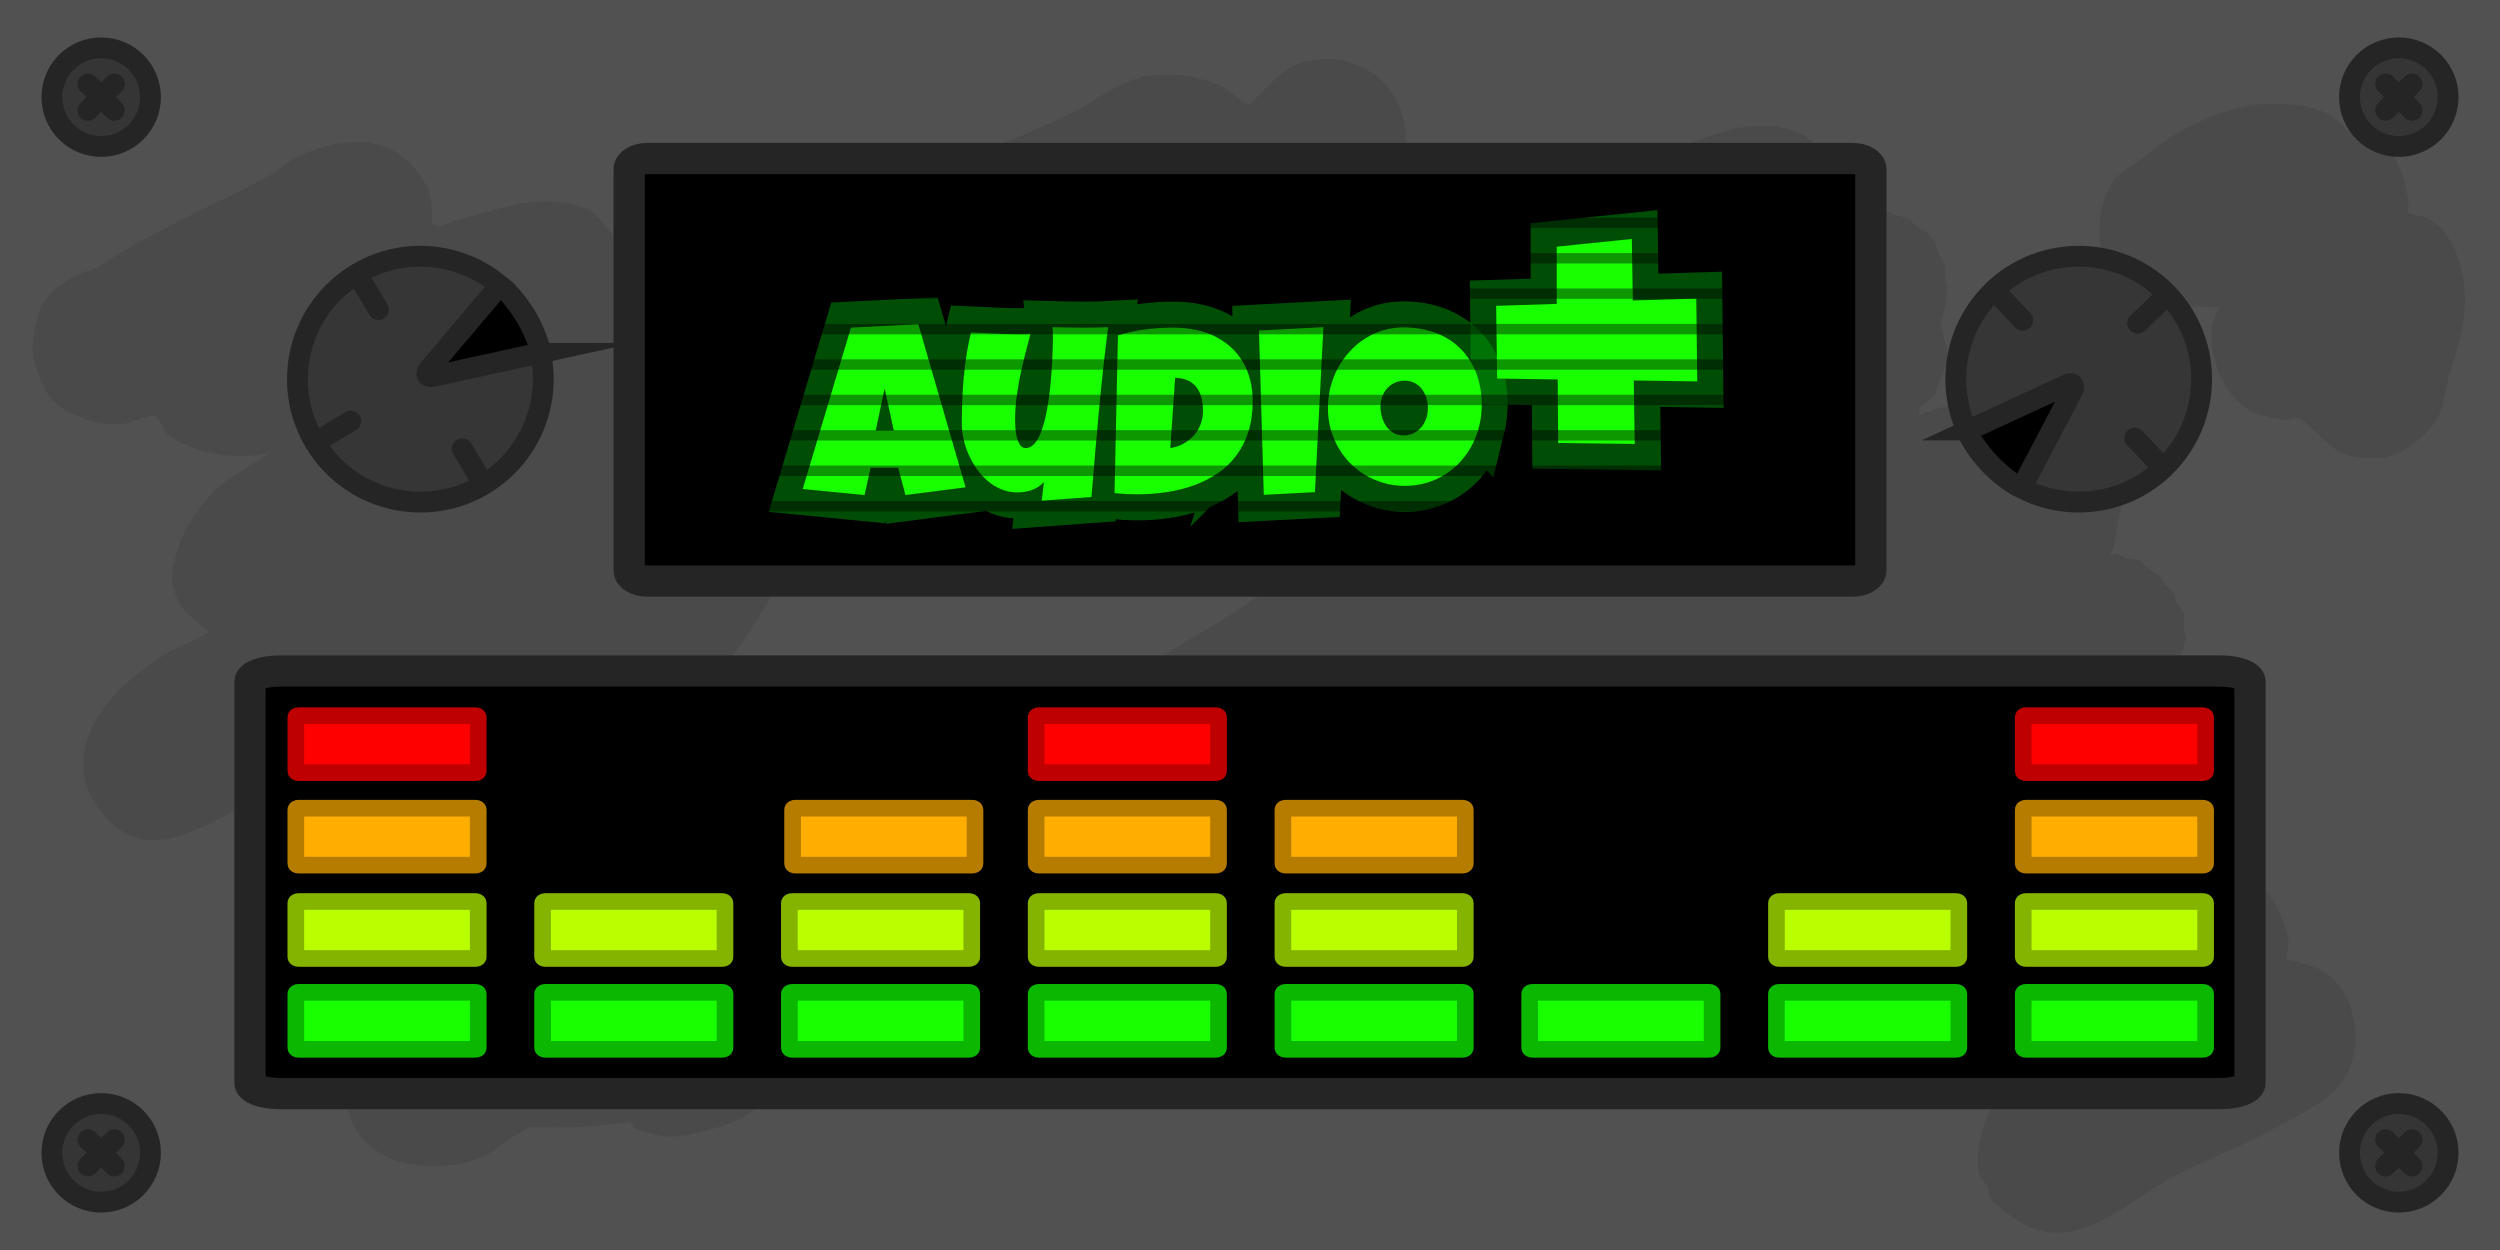 <svg version="1.1" xmlns="http://www.w3.org/2000/svg" xmlns:xlink="http://www.w3.org/1999/xlink" width="600" height="300" viewBox="0,0,600,300"><g transform="translate(60,-30)"><g data-paper-data="{&quot;isPaintingLayer&quot;:true}" fill-rule="nonzero" stroke-linejoin="miter" stroke-miterlimit="10" stroke-dasharray="" stroke-dashoffset="0" style="mix-blend-mode: normal"><path d="M-60,330v-300h600v300z" fill="#515151" stroke="none" stroke-width="1" stroke-linecap="butt"/><path d="M-49.22,102.06c1.42,-1.988 2.871,-3.165 4.382,-4.018c2.206,-1.701 4.802,-2.922 7.631,-3.505c0.257,-0.152 0.517,-0.313 0.779,-0.485c12.937,-8.514 26.81,-14.442 40.486,-21.529c2.338,-1.212 4.277,-3.307 6.656,-4.565c5.329,-2.818 13.596,-4.881 19.395,-3.408c5.801,1.473 9.164,4.821 12.263,9.965c1.157,1.921 1.077,4.315 1.304,6.444c0.112,1.049 -0.388,2.818 0.628,3.102c1.874,0.524 3.799,-0.848 5.682,-1.337c3.572,-0.928 7.108,-1.992 10.682,-2.913c6.609,-1.703 13.898,-2.291 20.236,0.319c2.45,1.009 7.912,8.01 8.485,10.841c0.356,1.757 -0.905,4.317 0.562,5.348c1.861,1.307 4.439,-1.033 6.698,-1.285c3.195,-0.357 10.048,2.607 12.071,4.879c3.885,4.362 4.827,8.24 5.569,13.899c0.118,0.901 0.396,1.804 0.31,2.709c-0.077,0.81 -1.599,2.29 -0.786,2.31c3.071,0.076 5.714,-4.484 8.816,-5.161c8.31,-1.814 15.298,1.25 20.026,8.098c1.401,2.03 3.619,4.024 3.797,6.61c0.506,7.343 -2.53,11.574 -6.083,17.747c-5.048,8.77 -9.639,17.806 -14.907,26.446c-8.832,14.485 -16.477,25.327 -27.22,38.042c-7.048,8.341 -20.84,16.135 -29.678,22.498c-7.812,5.625 -12.369,8.582 -19.886,13.939c-10.008,7.131 -21.023,12.683 -30.719,0.563c-16.347,-20.434 12.515,-31.715 24.159,-41.638c0.904,-0.77 -2.075,1.155 -3.133,1.695c-6.933,3.545 -10.281,4.639 -17.508,7.051c-7.779,2.596 -16.114,5.268 -23.396,8.928c-10.446,5.25 -22.852,13.61 -32.739,2.509c-13.762,-15.452 1.493,-31.936 15.873,-40.029c2.862,-1.611 6.204,-2.412 8.813,-4.407c0.499,-0.381 -0.935,-0.838 -1.407,-1.253c-1.205,-1.059 -2.424,-2.102 -3.622,-3.169c-2.589,-2.306 -4.229,-7.482 -3.575,-10.644c1.752,-8.483 4.702,-13.419 10.695,-19.479c3.032,-3.066 9.554,-5.877 13.001,-9.02c0.415,-0.378 -1.002,0.525 -1.544,0.669c-0.955,0.253 -1.937,0.401 -2.918,0.51c-4.126,0.458 -7.716,-0.077 -11.734,-1.05c-2.725,-0.66 -6.642,-2.274 -8.733,-4.137c-1.426,-1.27 -1.811,-4.58 -3.709,-4.367c-2.39,0.268 -4.954,1.819 -7.478,2.01c-1.238,0.094 -2.739,0.012 -4.347,-0.241c-2.12,-0.218 -4.135,-0.79 -5.986,-1.655c-3.89,-1.574 -7.334,-4.099 -8.264,-7.539c-1.625,-2.776 -2.556,-6.008 -2.556,-9.456c0,-2.352 0.433,-4.604 1.224,-6.678c0.334,-1.498 0.822,-2.924 1.705,-4.162z" fill="#4a4a4a" stroke="none" stroke-width="0.5" stroke-linecap="butt"/><path d="M382.35,78.9c0,0.42 -0.014,0.837 -0.041,1.25h6.291l2.93,0.293l0.661,0.21l0.625,-0.023l1.027,0.549l4.131,1.315l2.713,2.343l2.032,1.086l0.649,1.229l1.052,0.909l0.601,2.224l1.673,3.17l0.352,4.321l0.304,1.125l-0.163,0.604l0.056,0.692l-0.373,2.921l-1.057,4.582l0.413,2.041l1.125,4.161l-0.162,0.598l0.409,2.023l-2.721,6.531l-0.456,1.689l-3.638,3.142l-0.487,1.851l1.79,-0.753l10.822,-3.33l3.046,-1.827l0.579,-0.176l0.452,-0.329l2.687,-1.204l3,-1l2.872,-0.649l0.065,-0.001l0.062,-0.02l2.93,-0.293h2l2.93,0.293l6.445,2.051l0.32,0.277l1.145,0.309l2.308,2.672l2.672,2.308l0.309,1.145l0.277,0.32l2.051,6.445l0.293,2.93v5l-0.177,1.77l-0.16,1.771l-0.068,0.354l0.522,2.057l-0.181,0.812l0.064,0.236l-0.653,2.416l-0.015,0.067l0.043,0.099l-0.505,2.72l-0.163,1.628l-0.336,1.055l-0.552,2.97l-0.675,0.886l-0.111,0.349l1.625,-0.215l1.914,0.955l3.666,0.637l2.569,2.474l1.899,0.947l1.565,2.387l2.056,1.98l0.579,2.041l1.955,2.983l-0.053,3.721l0.584,2.058l-0.641,1.947l-0.011,0.79l-0.672,1.285l-1.339,4.067l-1.649,1.649l-0.817,1.563l-7.482,8.417l-11.532,15.376l-0.185,0.151l-0.098,0.218l-15,19l-1.554,1.2l-1.159,1.586l-18,15l-0.917,0.443l-0.685,0.754l-13.098,8.732l-0.023,0.029l-0.11,0.06l-1.769,1.179l-1.201,0.429l-2.868,1.553l-2.823,0.836l-2.138,0.407l-0.07,0.025l-0.037,-0.005l-18.755,3.572l-1.755,0.156l-1.753,0.175h-19.548l-7.59,1.598l-0.396,0.043l-0.384,0.104l-10.457,1.743l-1.654,0.992l-4.703,0.344l-1.317,0.293l-0.6,-0.152l-1.874,0.137l-1.913,-1.099l-3.868,-0.982l-2.261,-2.539l-1.695,-0.974l-1.504,-2.618l-2.008,-2.255l-0.388,-1.916l-1.693,-2.948l0.291,-3.98l-0.438,-2.162l0.723,-1.734l0.045,-0.617l0.694,-1.157l1.814,-4.353l1.643,-1.408l0.821,-1.368l4.601,-4.601v-0.342l-0.229,-1.413l0.394,-1.243l0.506,-2.392l-3.505,0.668l-1.755,0.156l-1.753,0.175h-11l-2.93,-0.293l-2.37,-0.754l-1.284,-0.147l-8,-3l-0.824,-0.568l-0.977,-0.217l-4,-2l-0.489,-0.419l-1.966,-0.531l-3.836,-4.442l-1.046,-0.897l-0.253,-0.608l-0.431,-0.499l-0.28,-0.879l-22.46,12.032l-0.641,0.161l-0.519,0.409l-19.882,8.947l-14.883,6.945l-0.729,0.141l-0.708,0.392l-2.815,0.862l-4.208,0.842l-1.849,0.77l-1.692,-0.342l-0.181,0.018l-6.722,-0.747l-1.838,-1.04l-0.572,-0.116l-0.64,-0.57l-4.362,-2.468l-1.264,-2.542l-2.12,-1.888l-1.234,-4.857l-0.382,-0.768l0.039,-0.582l-0.52,-2.047l0.937,-4.218l0.29,-4.356l1.23,-1.581l0.639,-1.277l2.5,-2.917l2.267,-3.102l1.372,-1.143l0.15,-0.175l0.12,-0.05l4.358,-3.632l0.443,-0.214l0.31,-0.382l8,-6l0.336,-0.142l0.241,-0.274l13,-9l0.422,-0.159l0.313,-0.325l16,-10l0.167,-0.054l0.124,-0.124l14.617,-8.77l14.629,-9.753l0.682,-0.244l0.526,-0.498l16,-9l1.211,-0.332l1.018,-0.735l15,-6l0.16,-0.022l0.396,-0.19l4.31,-1.567l0.167,-0.108l0.03,-0.043l-2.621,0.192l-1.961,-1.126l-5.181,-1.785l-1.575,-2.096l-1.02,-0.586l-1.881,-3.275l-2.269,-3.02l-0.137,-1.169l-1.306,-2.273l0.4,-5.465l-0.263,-2.246l3.917,-7.562l1.121,-0.809l0.419,-0.698l4,-4l0.483,-0.29l0.318,-0.466l9,-8l1.023,-0.535l0.761,-0.868l13,-9l0.158,-0.06l0.114,-0.125l14.472,-9.648l12.274,-9.441l9.082,-7.431l0.051,-0.078l0.236,-0.157l1.412,-1.155l1.128,-0.532l2.857,-1.898l2.736,-1.087l1.861,-0.532l0.157,-0.074l0.094,0.002l4.889,-1.397l2.022,-0.365l0.199,-0.063l0.34,-0.034l0.336,-0.061l0.209,0.006l2.045,-0.204h2c3.126,0 6.073,0.765 8.664,2.118l0.711,0.226l0.637,0.551c1.577,0.998 2.994,2.224 4.206,3.633l1.602,1.383l0.374,1.383c1.625,2.776 2.556,6.008 2.556,9.456zM305.897,198.042l1.305,-3.481l-6.225,4.418z" fill="#4a4a4a" stroke="none" stroke-width="0.5" stroke-linecap="butt"/><path d="M471.6,103.65c-12.819,0 -27.75,-0.555 -27.75,-18.75c0,-3.743 1.073,-7.59 2.93,-10.84c1.723,-3.015 5.468,-4.287 8.077,-6.577c8.279,-7.268 23.058,-14.144 34.743,-12.333c2.281,0 4.467,0.407 6.489,1.153c1.008,0.29 1.979,0.668 2.886,1.191c0.606,0.349 1.152,0.785 1.673,1.255c1.071,0.782 2.056,1.675 2.938,2.662c0.49,0.356 1.014,0.66 1.595,0.875c3.31,1.223 8.511,3.35 10.239,6.773c1.608,3.187 2.235,6.176 2.621,9.697c0.088,0.807 -0.599,2.125 0.154,2.431c1.182,0.48 2.516,0.489 3.708,0.942c6.924,2.629 9.695,12.811 9.695,19.391c0,5.753 -1.13,10.377 -2.95,15.745c-3.045,8.981 -0.66,12.677 -9.567,19.357c-2.271,1.703 -5.027,3.118 -7.861,3.275c-11.407,0.634 -11.299,-3.229 -19.172,-9.5c-0.519,-0.414 -2.978,0.402 -3.497,0.369c-2.358,-0.149 -6.158,-1.038 -8.254,-2.096c-7.595,-3.833 -12.551,-17.945 -7.483,-25.142z" fill="#4a4a4a" stroke="none" stroke-width="0.5" stroke-linecap="butt"/><path d="M502.322,289.382c-0.629,0.958 -1.478,1.888 -2.474,2.787c-1.256,1.254 -2.688,2.33 -4.257,3.189c-3.491,2.26 -7.426,4.211 -10.224,5.727c-7.243,3.924 -15.017,6.936 -22.395,10.627c-13.23,6.619 -25.62,21.393 -40.712,9.897c-1.348,-1.027 -3.71,-2.772 -4.48,-3.869c-0.604,-0.86 -0.377,-2.093 -0.823,-3.045c-0.446,-0.952 -1.538,-1.566 -1.812,-2.581c-1.341,-4.963 0.508,-11.769 2.635,-16.054c1.889,-3.804 6.876,-6.446 9.257,-10.113c0.628,-0.967 -1.645,-1.655 -2.207,-2.662c-1.478,-2.649 -2.282,-8.114 -2.227,-11.006c0.06,-3.135 2.439,-6.504 4.341,-8.775c2.091,-2.496 4.37,-4.244 7.217,-5.848c2.357,-1.329 4.963,-5.184 7.137,-7.036c3.288,-2.801 8.015,-5.444 11.902,-7.321c8.92,-4.308 24.336,-7.616 31.529,1.633c2.298,2.954 3.528,6.685 4.433,10.317c0.406,1.63 -0.409,3.334 -0.614,5.002c1.873,0.193 3.665,0.662 5.333,1.366c6.499,1.65 10.137,7.374 11.111,13.617c0.235,1.186 0.358,2.412 0.358,3.667c0,2.046 -0.328,4.015 -0.933,5.858c-0.489,1.676 -1.189,3.245 -2.095,4.624z" fill="#4a4a4a" stroke="none" stroke-width="0.5" stroke-linecap="butt"/><path d="M150.42,271.74c-1.292,1.809 -2.68,2.951 -4.15,3.836c-1.954,1.556 -4.226,2.73 -6.703,3.409c-2.628,1.563 -4.76,4.94 -6.968,7.165c-3.779,3.81 -11.707,11.356 -16.625,13.156c-4.296,1.573 -10.69,3.601 -15.423,3.461c-2.404,-0.072 -6.135,-1.114 -8.254,-2.096c-0.603,-0.28 -0.826,-1.421 -1.485,-1.331c-7.839,1.075 -15.141,1.445 -23.308,1.161c-1.503,-0.052 -9.301,5.872 -10.586,6.595c-6.331,3.561 -18.776,3.708 -24.694,0.211c-2.444,-1.444 -5.037,-3.102 -6.445,-5.566c-1.857,-3.25 -2.93,-7.097 -2.93,-10.84c0,-8.075 2.881,-12.569 9.375,-16.406c1.024,-0.605 8.687,-1.641 9.799,-2.344c2.549,-1.611 4.637,-4.118 7.201,-5.656c2.929,-1.757 5.738,-1.501 8.842,-2.29c3.548,-0.902 8.827,-5.044 12.158,-6.71c4.755,-2.378 9.033,-1.775 13.86,-2.344c1.694,-0.2 3.789,-1.416 5.433,-1.745c7.075,-1.417 12.617,-1.412 20.082,-1.255c1.193,0.025 2.683,1.241 3.555,0.426c2.978,-2.78 4.813,-6.168 8.945,-8.02c2.356,-1.056 5.497,-1.788 8.844,-2.05c1.183,-0.234 2.405,-0.356 3.656,-0.356c2.244,0 4.396,0.394 6.39,1.117c4.718,1.215 8.616,3.782 9.804,8.176c1.625,2.776 2.556,6.008 2.556,9.456c0,2.352 -0.433,4.604 -1.224,6.678c-0.334,1.498 -0.822,2.924 -1.705,4.162z" fill="#4a4a4a" stroke="none" stroke-width="0.5" stroke-linecap="butt"/><path d="M276.83,67.872c-0.634,2.402 -1.685,4.27 -2.959,5.909c-0.909,1.274 -1.973,2.429 -3.165,3.437c-1.328,1.301 -2.715,2.602 -4.022,4.114c-2.559,2.96 -5.57,7.703 -8.737,10.678c-6.16,5.787 -9.108,7.329 -15.186,12.245c-6.294,5.091 -11.396,10.274 -20.161,10.394c-7.528,0.103 -12.462,-3.429 -16.406,-9.375c-0.943,-1.422 -1.719,-4.721 -2.051,-6.445c-0.164,-0.855 -0.162,-1.735 -0.26,-2.6c-0.035,-0.311 0.28,-0.953 -0.033,-0.938c-4.419,0.206 -8.154,3.439 -12.286,5.017c-7.528,2.876 -22.052,5.686 -28.544,-0.123c-5.868,-5.25 -8.4,-12.847 -6.856,-20.567c2.457,-12.286 14.588,-12.271 23.56,-14.963c3.34,-1.002 15.065,-6.337 17.328,-7.467c6.757,-3.373 12.289,-8.586 20.147,-9.181c5.85,-0.443 10.282,0.382 15.777,2.485c1.609,0.616 5.964,5.478 7.294,4.221c1.541,-1.457 3.219,-3.32 5.051,-5.05c0.512,-0.514 1.054,-0.998 1.623,-1.45c2.274,-1.904 4.77,-3.404 7.515,-3.605c1.333,-0.301 2.719,-0.459 4.143,-0.459c10.054,0 18.26,7.913 18.729,17.852c0.168,1.931 0.019,3.909 -0.499,5.87z" fill="#4a4a4a" stroke="none" stroke-width="0.5" stroke-linecap="butt"/><path d="M-47.55,53.317c0,-6.535 5.298,-11.833 11.833,-11.833c6.535,0 11.833,5.298 11.833,11.833c0,6.535 -5.298,11.833 -11.833,11.833c-6.535,0 -11.833,-5.298 -11.833,-11.833z" fill="#353535" stroke="#252525" stroke-width="5" stroke-linecap="butt"/><path d="M-38.883,50.15l6.333,6.333" fill="none" stroke="#252525" stroke-width="5" stroke-linecap="round"/><path d="M-38.883,56.483l6.333,-6.333" data-paper-data="{&quot;index&quot;:null}" fill="none" stroke="#252525" stroke-width="5" stroke-linecap="round"/><path d="M515.717,65.15c-6.535,0 -11.833,-5.298 -11.833,-11.833c0,-6.535 5.298,-11.833 11.833,-11.833c6.535,0 11.833,5.298 11.833,11.833c0,6.535 -5.298,11.833 -11.833,11.833z" data-paper-data="{&quot;index&quot;:null}" fill="#353535" stroke="#252525" stroke-width="5" stroke-linecap="butt"/><path d="M518.883,50.15l-6.333,6.333" data-paper-data="{&quot;index&quot;:null}" fill="none" stroke="#252525" stroke-width="5" stroke-linecap="round"/><path d="M518.883,56.483l-6.333,-6.333" data-paper-data="{&quot;index&quot;:null}" fill="none" stroke="#252525" stroke-width="5" stroke-linecap="round"/><path d="M527.55,306.683c0,6.535 -5.298,11.833 -11.833,11.833c-6.535,0 -11.833,-5.298 -11.833,-11.833c0,-6.535 5.298,-11.833 11.833,-11.833c6.535,0 11.833,5.298 11.833,11.833z" data-paper-data="{&quot;index&quot;:null}" fill="#353535" stroke="#252525" stroke-width="5" stroke-linecap="butt"/><path d="M518.883,309.85l-6.333,-6.333" data-paper-data="{&quot;index&quot;:null}" fill="none" stroke="#252525" stroke-width="5" stroke-linecap="round"/><path d="M512.55,309.85l6.333,-6.333" data-paper-data="{&quot;index&quot;:null}" fill="none" stroke="#252525" stroke-width="5" stroke-linecap="round"/><path d="M-35.717,294.85c6.535,0 11.833,5.298 11.833,11.833c0,6.535 -5.298,11.833 -11.833,11.833c-6.535,0 -11.833,-5.298 -11.833,-11.833c0,-6.535 5.298,-11.833 11.833,-11.833z" data-paper-data="{&quot;index&quot;:null}" fill="#353535" stroke="#252525" stroke-width="5" stroke-linecap="butt"/><path d="M-38.883,309.85l6.333,-6.333" data-paper-data="{&quot;index&quot;:null}" fill="none" stroke="#252525" stroke-width="5" stroke-linecap="round"/><path d="M-38.883,303.517l6.333,6.333" data-paper-data="{&quot;index&quot;:null}" fill="none" stroke="#252525" stroke-width="5" stroke-linecap="round"/><path d="M95.427,169.458c-2.447,0 -4.431,-1.15 -4.431,-2.568v-96.282c0,-1.418 1.984,-2.568 4.431,-2.568h289.147c2.447,0 4.431,1.15 4.431,2.568v96.282c0,1.418 -1.984,2.568 -4.431,2.568z" fill="#000000" stroke="#252525" stroke-width="7.5" stroke-linecap="butt"/><path d="M171.73,146.955l-14.417,1.856l-1.745,-6.566h-6.629l-1.451,6.566l-14.828,-1.451l11.57,-38.728l16.168,-0.809zM154.522,133.348c0,0 -1.44,-6.588 -1.824,-8.344c-0.177,-0.81 -0.565,-0.942 -0.72,-0.213c-0.363,1.708 -1.817,8.556 -1.817,8.556zM203.714,128.882c-0.619,6.755 -1.21,13.554 -1.772,20.397l-11.918,0.872l0.523,-4.48c-0.391,0.447 -0.842,0.835 -1.354,1.165c-0.512,0.33 -1.058,0.598 -1.64,0.802c-0.582,0.2 -1.184,0.344 -1.807,0.433c-0.619,0.088 -1.21,0.123 -1.772,0.105c-1.317,-0.019 -2.556,-0.274 -3.719,-0.768c-1.163,-0.498 -2.231,-1.158 -3.203,-1.982c-0.968,-0.823 -1.84,-1.782 -2.617,-2.875c-0.772,-1.098 -1.426,-2.252 -1.961,-3.461c-0.53,-1.214 -0.937,-2.449 -1.221,-3.705c-0.279,-1.261 -0.419,-2.484 -0.419,-3.67c0,-1.745 0.033,-3.552 0.098,-5.422c0.07,-1.87 0.191,-3.745 0.363,-5.624c0.177,-1.879 0.405,-3.74 0.684,-5.582c0.284,-1.842 0.637,-3.605 1.061,-5.289c2.368,0.116 4.743,0.223 7.125,0.321c2.386,0.098 4.761,0.126 7.125,0.084c-0.447,1.689 -0.889,3.382 -1.326,5.08c-0.433,1.693 -0.823,3.398 -1.172,5.115c-0.349,1.712 -0.63,3.431 -0.844,5.157c-0.214,1.726 -0.321,3.47 -0.321,5.234c0,0.409 0.019,0.993 0.056,1.751c0.042,0.754 0.144,1.498 0.307,2.233c0.167,0.735 0.419,1.379 0.754,1.933c0.34,0.554 0.821,0.83 1.444,0.83c0.735,0 1.393,-0.314 1.975,-0.942c0.582,-0.633 1.096,-1.482 1.542,-2.547c0.447,-1.065 0.828,-2.296 1.144,-3.691c0.321,-1.396 0.593,-2.854 0.816,-4.375c0.223,-1.526 0.402,-3.063 0.537,-4.612c0.135,-1.549 0.237,-3.008 0.307,-4.375c0.07,-1.368 0.119,-2.594 0.147,-3.677c0.028,-1.084 0.042,-1.926 0.042,-2.526c0,-0.391 -0.009,-0.77 -0.028,-1.137c-0.019,-0.368 -0.049,-0.744 -0.091,-1.13c1.261,0.037 2.512,0.065 3.754,0.084c1.242,0.019 2.491,0.028 3.747,0.028c0.972,0 1.947,-0.005 2.924,-0.014c0.977,-0.009 1.961,-0.042 2.952,-0.098c0,0 -1.621,13.607 -2.24,20.362zM239.591,133.669c-0.698,2.149 -1.672,4.054 -2.924,5.715c-1.247,1.656 -2.733,3.066 -4.459,4.229c-1.726,1.163 -3.617,2.117 -5.673,2.861c-2.052,0.744 -4.236,1.291 -6.552,1.64c-2.317,0.349 -4.696,0.523 -7.139,0.523c-0.912,0 -1.805,-0.023 -2.68,-0.07c-0.87,-0.047 -1.761,-0.119 -2.673,-0.216l0.816,-37.856c2.131,-0.679 4.324,-1.158 6.58,-1.437c2.261,-0.284 4.505,-0.426 6.734,-0.426c2.773,0 5.322,0.388 7.648,1.165c2.326,0.777 4.331,1.917 6.015,3.419c1.689,1.498 3.003,3.347 3.943,5.548c0.94,2.2 1.41,4.736 1.41,7.606c0,0 -0.349,5.145 -1.047,7.299zM220.869,137.535c1.163,-0.177 2.224,-0.53 3.182,-1.061c0.958,-0.535 1.786,-1.193 2.484,-1.975c0.698,-0.786 1.235,-1.679 1.612,-2.68c0.381,-1 0.572,-2.061 0.572,-3.182c0,-1.107 -0.116,-2.14 -0.349,-3.098c-0.233,-0.958 -0.612,-1.791 -1.137,-2.498c-0.521,-0.707 -1.21,-1.27 -2.066,-1.689c-0.851,-0.419 -1.896,-0.647 -3.133,-0.684zM257.615,108.52l-2.031,39.593l-12.274,0.642l-1.158,-39.426zM295.001,132.287c-0.405,1.638 -0.991,3.173 -1.758,4.606c-0.763,1.433 -1.693,2.747 -2.791,3.943c-1.093,1.191 -2.324,2.214 -3.691,3.07c-1.363,0.851 -2.849,1.514 -4.459,1.989c-1.61,0.474 -3.315,0.712 -5.115,0.712c-1.745,0 -3.408,-0.223 -4.989,-0.67c-1.577,-0.447 -3.054,-1.072 -4.431,-1.877c-1.377,-0.805 -2.624,-1.772 -3.74,-2.903c-1.112,-1.135 -2.061,-2.396 -2.847,-3.782c-0.786,-1.386 -1.398,-2.873 -1.835,-4.459c-0.433,-1.591 -0.649,-3.249 -0.649,-4.975c0,-1.689 0.202,-3.342 0.607,-4.961c0.409,-1.619 0.996,-3.145 1.758,-4.578c0.768,-1.433 1.693,-2.749 2.777,-3.95c1.089,-1.205 2.305,-2.242 3.65,-3.112c1.349,-0.875 2.808,-1.554 4.375,-2.038c1.572,-0.484 3.231,-0.726 4.975,-0.726c2.81,0 5.373,0.437 7.69,1.312c2.317,0.87 4.294,2.114 5.931,3.733c1.638,1.619 2.905,3.577 3.803,5.876c0.902,2.293 1.354,4.854 1.354,7.683c0,0 -0.205,3.47 -0.614,5.108zM282.706,127.94c0,-0.833 -0.121,-1.642 -0.363,-2.428c-0.242,-0.786 -0.595,-1.484 -1.061,-2.093c-0.465,-0.609 -1.042,-1.103 -1.731,-1.479c-0.689,-0.381 -1.477,-0.572 -2.366,-0.572c-0.912,0 -1.726,0.165 -2.442,0.495c-0.716,0.33 -1.333,0.782 -1.849,1.354c-0.512,0.572 -0.905,1.242 -1.179,2.01c-0.27,0.763 -0.405,1.57 -0.405,2.421c0,0.814 0.116,1.628 0.349,2.442c0.233,0.814 0.582,1.551 1.047,2.212c0.465,0.656 1.042,1.189 1.731,1.598c0.689,0.405 1.489,0.607 2.4,0.607c0.912,0 1.731,-0.179 2.456,-0.537c0.726,-0.358 1.34,-0.842 1.842,-1.451c0.507,-0.609 0.896,-1.312 1.165,-2.107c0.27,-0.795 0.405,-1.619 0.405,-2.47z" fill="none" stroke-opacity="0.525" stroke="#00940b" stroke-width="12.5" stroke-linecap="square"/><path d="M313.964,136.313l-0.119,-15.24l-14.535,-0.23l-0.23,-17.445l14.535,-0.461v-13.726l18.024,-1.863l0.23,14.773l15.24,-0.468l0.23,19.887l-15.233,-0.23l0.23,15.233z" fill="none" stroke-opacity="0.525" stroke="#00940b" stroke-width="12.5" stroke-linecap="square"/><path d="M171.73,146.955l-14.417,1.856l-1.745,-6.566h-6.629l-1.451,6.566l-14.828,-1.451l11.57,-38.728l16.168,-0.809zM154.522,133.348l-2.212,-10.118l-2.149,10.118zM205.954,108.52c-0.875,6.82 -1.621,13.607 -2.24,20.362c-0.619,6.755 -1.21,13.554 -1.772,20.397l-11.918,0.872l0.523,-4.48c-0.391,0.447 -0.842,0.835 -1.354,1.165c-0.512,0.33 -1.058,0.598 -1.64,0.802c-0.582,0.2 -1.184,0.344 -1.807,0.433c-0.619,0.088 -1.21,0.123 -1.772,0.105c-1.317,-0.019 -2.556,-0.274 -3.719,-0.768c-1.163,-0.498 -2.231,-1.158 -3.203,-1.982c-0.968,-0.823 -1.84,-1.782 -2.617,-2.875c-0.772,-1.098 -1.426,-2.252 -1.961,-3.461c-0.53,-1.214 -0.937,-2.449 -1.221,-3.705c-0.279,-1.261 -0.419,-2.484 -0.419,-3.67c0,-1.745 0.033,-3.552 0.098,-5.422c0.07,-1.87 0.191,-3.745 0.363,-5.624c0.177,-1.879 0.405,-3.74 0.684,-5.582c0.284,-1.842 0.637,-3.605 1.061,-5.289c2.368,0.116 4.743,0.223 7.125,0.321c2.386,0.098 4.761,0.126 7.125,0.084c-0.447,1.689 -0.889,3.382 -1.326,5.08c-0.433,1.693 -0.823,3.398 -1.172,5.115c-0.349,1.712 -0.63,3.431 -0.844,5.157c-0.214,1.726 -0.321,3.47 -0.321,5.234c0,0.409 0.019,0.993 0.056,1.751c0.042,0.754 0.144,1.498 0.307,2.233c0.167,0.735 0.419,1.379 0.754,1.933c0.34,0.554 0.821,0.83 1.444,0.83c0.735,0 1.393,-0.314 1.975,-0.942c0.582,-0.633 1.096,-1.482 1.542,-2.547c0.447,-1.065 0.828,-2.296 1.144,-3.691c0.321,-1.396 0.593,-2.854 0.816,-4.375c0.223,-1.526 0.402,-3.063 0.537,-4.612c0.135,-1.549 0.237,-3.008 0.307,-4.375c0.07,-1.368 0.119,-2.594 0.147,-3.677c0.028,-1.084 0.042,-1.926 0.042,-2.526c0,-0.391 -0.009,-0.77 -0.028,-1.137c-0.019,-0.368 -0.049,-0.744 -0.091,-1.13c1.261,0.037 2.512,0.065 3.754,0.084c1.242,0.019 2.491,0.028 3.747,0.028c0.972,0 1.947,-0.005 2.924,-0.014c0.977,-0.009 1.961,-0.042 2.952,-0.098zM240.638,126.37c0,2.712 -0.349,5.145 -1.047,7.299c-0.698,2.149 -1.672,4.054 -2.924,5.715c-1.247,1.656 -2.733,3.066 -4.459,4.229c-1.726,1.163 -3.617,2.117 -5.673,2.861c-2.052,0.744 -4.236,1.291 -6.552,1.64c-2.317,0.349 -4.696,0.523 -7.139,0.523c-0.912,0 -1.805,-0.023 -2.68,-0.07c-0.87,-0.047 -1.761,-0.119 -2.673,-0.216l0.816,-37.856c2.131,-0.679 4.324,-1.158 6.58,-1.437c2.261,-0.284 4.505,-0.426 6.734,-0.426c2.773,0 5.322,0.388 7.648,1.165c2.326,0.777 4.331,1.917 6.015,3.419c1.689,1.498 3.003,3.347 3.943,5.548c0.94,2.2 1.41,4.736 1.41,7.606zM220.869,137.535c1.163,-0.177 2.224,-0.53 3.182,-1.061c0.958,-0.535 1.786,-1.193 2.484,-1.975c0.698,-0.786 1.235,-1.679 1.612,-2.68c0.381,-1 0.572,-2.061 0.572,-3.182c0,-1.107 -0.116,-2.14 -0.349,-3.098c-0.233,-0.958 -0.612,-1.791 -1.137,-2.498c-0.521,-0.707 -1.21,-1.27 -2.066,-1.689c-0.851,-0.419 -1.896,-0.647 -3.133,-0.684zM257.615,108.52l-2.031,39.593l-12.274,0.642l-1.158,-39.426zM295.616,127.179c0,1.768 -0.205,3.47 -0.614,5.108c-0.405,1.638 -0.991,3.173 -1.758,4.606c-0.763,1.433 -1.693,2.747 -2.791,3.943c-1.093,1.191 -2.324,2.214 -3.691,3.07c-1.363,0.851 -2.849,1.514 -4.459,1.989c-1.61,0.474 -3.315,0.712 -5.115,0.712c-1.745,0 -3.408,-0.223 -4.989,-0.67c-1.577,-0.447 -3.054,-1.072 -4.431,-1.877c-1.377,-0.805 -2.624,-1.772 -3.74,-2.903c-1.112,-1.135 -2.061,-2.396 -2.847,-3.782c-0.786,-1.386 -1.398,-2.873 -1.835,-4.459c-0.433,-1.591 -0.649,-3.249 -0.649,-4.975c0,-1.689 0.202,-3.342 0.607,-4.961c0.409,-1.619 0.996,-3.145 1.758,-4.578c0.768,-1.433 1.693,-2.749 2.777,-3.95c1.089,-1.205 2.305,-2.242 3.65,-3.112c1.349,-0.875 2.808,-1.554 4.375,-2.038c1.572,-0.484 3.231,-0.726 4.975,-0.726c2.81,0 5.373,0.437 7.69,1.312c2.317,0.87 4.294,2.114 5.931,3.733c1.638,1.619 2.905,3.577 3.803,5.876c0.902,2.293 1.354,4.854 1.354,7.683zM282.706,127.94c0,-0.833 -0.121,-1.642 -0.363,-2.428c-0.242,-0.786 -0.595,-1.484 -1.061,-2.093c-0.465,-0.609 -1.042,-1.103 -1.731,-1.479c-0.689,-0.381 -1.477,-0.572 -2.366,-0.572c-0.912,0 -1.726,0.165 -2.442,0.495c-0.716,0.33 -1.333,0.782 -1.849,1.354c-0.512,0.572 -0.905,1.242 -1.179,2.01c-0.27,0.763 -0.405,1.57 -0.405,2.421c0,0.814 0.116,1.628 0.349,2.442c0.233,0.814 0.582,1.551 1.047,2.212c0.465,0.656 1.042,1.189 1.731,1.598c0.689,0.405 1.489,0.607 2.4,0.607c0.912,0 1.731,-0.179 2.456,-0.537c0.726,-0.358 1.34,-0.842 1.842,-1.451c0.507,-0.609 0.896,-1.312 1.165,-2.107c0.27,-0.795 0.405,-1.619 0.405,-2.47z" fill="#18ff00" stroke="none" stroke-width="1" stroke-linecap="square"/><path d="M313.964,136.313l-0.119,-15.24l-14.535,-0.23l-0.23,-17.445l14.535,-0.461v-13.726l18.024,-1.863l0.23,14.773l15.24,-0.468l0.23,19.887l-15.233,-0.23l0.23,15.233z" fill="#18ff00" stroke="none" stroke-width="1" stroke-linecap="square"/><path d="M98.79,108.986h267.558" fill="none" stroke-opacity="0.404" stroke="#000000" stroke-width="2.5" stroke-linecap="round"/><path d="M98.79,117.486h267.558" fill="none" stroke-opacity="0.404" stroke="#000000" stroke-width="2.5" stroke-linecap="round"/><path d="M98.79,125.986h267.558" fill="none" stroke-opacity="0.404" stroke="#000000" stroke-width="2.5" stroke-linecap="round"/><path d="M366.348,134.486h-267.558" fill="none" stroke-opacity="0.404" stroke="#000000" stroke-width="2.5" stroke-linecap="round"/><path d="M98.79,142.986h267.558" fill="none" stroke-opacity="0.404" stroke="#000000" stroke-width="2.5" stroke-linecap="round"/><path d="M98.79,151.486h267.558" fill="none" stroke-opacity="0.404" stroke="#000000" stroke-width="2.5" stroke-linecap="round"/><path d="M98.79,159.986h267.558" fill="none" stroke-opacity="0.404" stroke="#000000" stroke-width="2.5" stroke-linecap="round"/><path d="M366.348,83.486h-267.558" fill="none" stroke-opacity="0.404" stroke="#000000" stroke-width="2.5" stroke-linecap="round"/><path d="M366.348,91.986h-267.558" fill="none" stroke-opacity="0.404" stroke="#000000" stroke-width="2.5" stroke-linecap="round"/><path d="M98.79,100.486h267.558" fill="none" stroke-opacity="0.404" stroke="#000000" stroke-width="2.5" stroke-linecap="round"/><path d="M7.138,292.458c-3.942,0 -7.138,-1.15 -7.138,-2.568v-96.282c0,-1.418 3.196,-2.568 7.138,-2.568h465.725c3.942,0 7.138,1.15 7.138,2.568v96.282c0,1.418 -3.196,2.568 -7.138,2.568z" fill="#000000" stroke="#252525" stroke-width="7.5" stroke-linecap="butt"/><path d="M11.651,281.833c-0.359,0 -0.651,-0.155 -0.651,-0.346v-12.975c0,-0.191 0.291,-0.346 0.651,-0.346h42.471c0.359,0 0.651,0.155 0.651,0.346v12.975c0,0.191 -0.291,0.346 -0.651,0.346z" fill="#18ff00" stroke="#0cb700" stroke-width="4" stroke-linecap="butt"/><path d="M11.651,260.033c-0.359,0 -0.651,-0.155 -0.651,-0.346v-12.975c0,-0.191 0.291,-0.346 0.651,-0.346h42.471c0.359,0 0.651,0.155 0.651,0.346v12.975c0,0.191 -0.291,0.346 -0.651,0.346z" fill="#baff00" stroke="#84b400" stroke-width="4" stroke-linecap="butt"/><path d="M11.651,237.633c-0.359,0 -0.651,-0.155 -0.651,-0.346v-12.975c0,-0.191 0.291,-0.346 0.651,-0.346h42.471c0.359,0 0.651,0.155 0.651,0.346v12.975c0,0.191 -0.291,0.346 -0.651,0.346z" fill="#ffae00" stroke="#b57c00" stroke-width="4" stroke-linecap="butt"/><path d="M11.651,215.433c-0.359,0 -0.651,-0.155 -0.651,-0.346v-12.975c0,-0.191 0.291,-0.346 0.651,-0.346h42.471c0.359,0 0.651,0.155 0.651,0.346v12.975c0,0.191 -0.291,0.346 -0.651,0.346z" fill="#ff0000" stroke="#be0000" stroke-width="4" stroke-linecap="butt"/><path d="M70.876,281.833c-0.359,0 -0.651,-0.155 -0.651,-0.346v-12.975c0,-0.191 0.291,-0.346 0.651,-0.346h42.471c0.359,0 0.651,0.155 0.651,0.346v12.975c0,0.191 -0.291,0.346 -0.651,0.346z" fill="#18ff00" stroke="#0cb700" stroke-width="4" stroke-linecap="butt"/><path d="M70.876,260.033c-0.359,0 -0.651,-0.155 -0.651,-0.346v-12.975c0,-0.191 0.291,-0.346 0.651,-0.346h42.471c0.359,0 0.651,0.155 0.651,0.346v12.975c0,0.191 -0.291,0.346 -0.651,0.346z" fill="#baff00" stroke="#84b400" stroke-width="4" stroke-linecap="butt"/><path d="M130.876,237.633c-0.359,0 -0.651,-0.155 -0.651,-0.346v-12.975c0,-0.191 0.291,-0.346 0.651,-0.346h42.471c0.359,0 0.651,0.155 0.651,0.346v12.975c0,0.191 -0.291,0.346 -0.651,0.346z" fill="#ffae00" stroke="#b57c00" stroke-width="4" stroke-linecap="butt"/><path d="M130.1,281.833c-0.359,0 -0.651,-0.155 -0.651,-0.346v-12.975c0,-0.191 0.291,-0.346 0.651,-0.346h42.471c0.359,0 0.651,0.155 0.651,0.346v12.975c0,0.191 -0.291,0.346 -0.651,0.346z" fill="#18ff00" stroke="#0cb700" stroke-width="4" stroke-linecap="butt"/><path d="M130.1,260.033c-0.359,0 -0.651,-0.155 -0.651,-0.346v-12.975c0,-0.191 0.291,-0.346 0.651,-0.346h42.471c0.359,0 0.651,0.155 0.651,0.346v12.975c0,0.191 -0.291,0.346 -0.651,0.346z" fill="#baff00" stroke="#84b400" stroke-width="4" stroke-linecap="butt"/><path d="M189.325,281.833c-0.359,0 -0.651,-0.155 -0.651,-0.346v-12.975c0,-0.191 0.291,-0.346 0.651,-0.346h42.471c0.359,0 0.651,0.155 0.651,0.346v12.975c0,0.191 -0.291,0.346 -0.651,0.346z" fill="#18ff00" stroke="#0cb700" stroke-width="4" stroke-linecap="butt"/><path d="M189.325,260.033c-0.359,0 -0.651,-0.155 -0.651,-0.346v-12.975c0,-0.191 0.291,-0.346 0.651,-0.346h42.471c0.359,0 0.651,0.155 0.651,0.346v12.975c0,0.191 -0.291,0.346 -0.651,0.346z" fill="#baff00" stroke="#84b400" stroke-width="4" stroke-linecap="butt"/><path d="M189.325,237.633c-0.359,0 -0.651,-0.155 -0.651,-0.346v-12.975c0,-0.191 0.291,-0.346 0.651,-0.346h42.471c0.359,0 0.651,0.155 0.651,0.346v12.975c0,0.191 -0.291,0.346 -0.651,0.346z" fill="#ffae00" stroke="#b57c00" stroke-width="4" stroke-linecap="butt"/><path d="M189.325,215.433c-0.359,0 -0.651,-0.155 -0.651,-0.346v-12.975c0,-0.191 0.291,-0.346 0.651,-0.346h42.471c0.359,0 0.651,0.155 0.651,0.346v12.975c0,0.191 -0.291,0.346 -0.651,0.346z" fill="#ff0000" stroke="#be0000" stroke-width="4" stroke-linecap="butt"/><path d="M248.55,281.833c-0.359,0 -0.651,-0.155 -0.651,-0.346v-12.975c0,-0.191 0.291,-0.346 0.651,-0.346h42.471c0.359,0 0.651,0.155 0.651,0.346v12.975c0,0.191 -0.291,0.346 -0.651,0.346z" fill="#18ff00" stroke="#0cb700" stroke-width="4" stroke-linecap="butt"/><path d="M248.55,260.033c-0.359,0 -0.651,-0.155 -0.651,-0.346v-12.975c0,-0.191 0.291,-0.346 0.651,-0.346h42.471c0.359,0 0.651,0.155 0.651,0.346v12.975c0,0.191 -0.291,0.346 -0.651,0.346z" fill="#baff00" stroke="#84b400" stroke-width="4" stroke-linecap="butt"/><path d="M248.55,237.633c-0.359,0 -0.651,-0.155 -0.651,-0.346v-12.975c0,-0.191 0.291,-0.346 0.651,-0.346h42.471c0.359,0 0.651,0.155 0.651,0.346v12.975c0,0.191 -0.291,0.346 -0.651,0.346z" fill="#ffae00" stroke="#b57c00" stroke-width="4" stroke-linecap="butt"/><path d="M307.774,281.833c-0.359,0 -0.651,-0.155 -0.651,-0.346v-12.975c0,-0.191 0.291,-0.346 0.651,-0.346h42.471c0.359,0 0.651,0.155 0.651,0.346v12.975c0,0.191 -0.291,0.346 -0.651,0.346z" fill="#18ff00" stroke="#0cb700" stroke-width="4" stroke-linecap="butt"/><path d="M366.999,281.833c-0.359,0 -0.651,-0.155 -0.651,-0.346v-12.975c0,-0.191 0.291,-0.346 0.651,-0.346h42.471c0.359,0 0.651,0.155 0.651,0.346v12.975c0,0.191 -0.291,0.346 -0.651,0.346z" fill="#18ff00" stroke="#0cb700" stroke-width="4" stroke-linecap="butt"/><path d="M366.999,260.033c-0.359,0 -0.651,-0.155 -0.651,-0.346v-12.975c0,-0.191 0.291,-0.346 0.651,-0.346h42.471c0.359,0 0.651,0.155 0.651,0.346v12.975c0,0.191 -0.291,0.346 -0.651,0.346z" fill="#baff00" stroke="#84b400" stroke-width="4" stroke-linecap="butt"/><path d="M426.224,281.833c-0.359,0 -0.651,-0.155 -0.651,-0.346v-12.975c0,-0.191 0.291,-0.346 0.651,-0.346h42.471c0.359,0 0.651,0.155 0.651,0.346v12.975c0,0.191 -0.291,0.346 -0.651,0.346z" fill="#18ff00" stroke="#0cb700" stroke-width="4" stroke-linecap="butt"/><path d="M426.224,260.033c-0.359,0 -0.651,-0.155 -0.651,-0.346v-12.975c0,-0.191 0.291,-0.346 0.651,-0.346h42.471c0.359,0 0.651,0.155 0.651,0.346v12.975c0,0.191 -0.291,0.346 -0.651,0.346z" fill="#baff00" stroke="#84b400" stroke-width="4" stroke-linecap="butt"/><path d="M426.224,237.633c-0.359,0 -0.651,-0.155 -0.651,-0.346v-12.975c0,-0.191 0.291,-0.346 0.651,-0.346h42.471c0.359,0 0.651,0.155 0.651,0.346v12.975c0,0.191 -0.291,0.346 -0.651,0.346z" fill="#ffae00" stroke="#b57c00" stroke-width="4" stroke-linecap="butt"/><path d="M426.224,215.433c-0.359,0 -0.651,-0.155 -0.651,-0.346v-12.975c0,-0.191 0.291,-0.346 0.651,-0.346h42.471c0.359,0 0.651,0.155 0.651,0.346v12.975c0,0.191 -0.291,0.346 -0.651,0.346z" fill="#ff0000" stroke="#be0000" stroke-width="4" stroke-linecap="butt"/><path d="M25.671,95.727c13.958,-8.403 32.085,-3.9 40.489,10.058c8.403,13.958 3.9,32.085 -10.058,40.489c-13.958,8.403 -32.085,3.9 -40.489,-10.058c-8.403,-13.958 -3.9,-32.085 10.058,-40.489z" fill="#363636" stroke="#252525" stroke-width="5" stroke-linecap="butt"/><path d="M69.224,114.797c-5.663,1.24 -21.615,4.732 -25.331,5.545c-1.505,0.33 -1.914,-0.633 -0.844,-1.897c2.519,-2.975 12.897,-15.236 16.592,-19.6c0.822,-0.971 4.768,4.187 6.486,7.041c1.706,2.834 4.351,8.636 3.097,8.911z" data-paper-data="{&quot;index&quot;:null}" fill="#000000" stroke="#252525" stroke-width="5" stroke-linecap="butt"/><path d="M26.187,96.583l4.642,7.71" fill="none" stroke="#252525" stroke-width="5" stroke-linecap="round"/><path d="M50.944,137.706l4.642,7.71" fill="none" stroke="#252525" stroke-width="5" stroke-linecap="round"/><path d="M16.47,135.7l7.71,-4.642" fill="none" stroke="#252525" stroke-width="5" stroke-linecap="round"/><path d="M459.208,142.384c-11.81,11.224 -30.482,10.748 -41.706,-1.062c-11.224,-11.81 -10.748,-30.482 1.062,-41.706c11.81,-11.224 30.482,-10.748 41.706,1.062c11.224,11.81 10.748,30.482 -1.062,41.706z" data-paper-data="{&quot;index&quot;:null}" fill="#363636" stroke="#252525" stroke-width="5" stroke-linecap="butt"/><path d="M412.561,133.186c5.261,-2.435 20.08,-9.295 23.532,-10.893c1.399,-0.647 2.006,0.204 1.234,1.67c-1.815,3.45 -9.297,17.665 -11.959,22.725c-0.592,1.126 -5.56,-3.057 -7.855,-5.472c-2.279,-2.398 -6.116,-7.491 -4.951,-8.03z" data-paper-data="{&quot;index&quot;:null}" fill="#000000" stroke="#252525" stroke-width="5" stroke-linecap="butt"/><path d="M458.519,141.659l-6.2,-6.524" data-paper-data="{&quot;index&quot;:null}" fill="none" stroke="#252525" stroke-width="5" stroke-linecap="round"/><path d="M425.453,106.865l-6.2,-6.524" data-paper-data="{&quot;index&quot;:null}" fill="none" stroke="#252525" stroke-width="5" stroke-linecap="round"/><path d="M459.545,101.367l-6.524,6.2" data-paper-data="{&quot;index&quot;:null}" fill="none" stroke="#252525" stroke-width="5" stroke-linecap="round"/></g></g></svg><!--rotationCenter:300:150-->